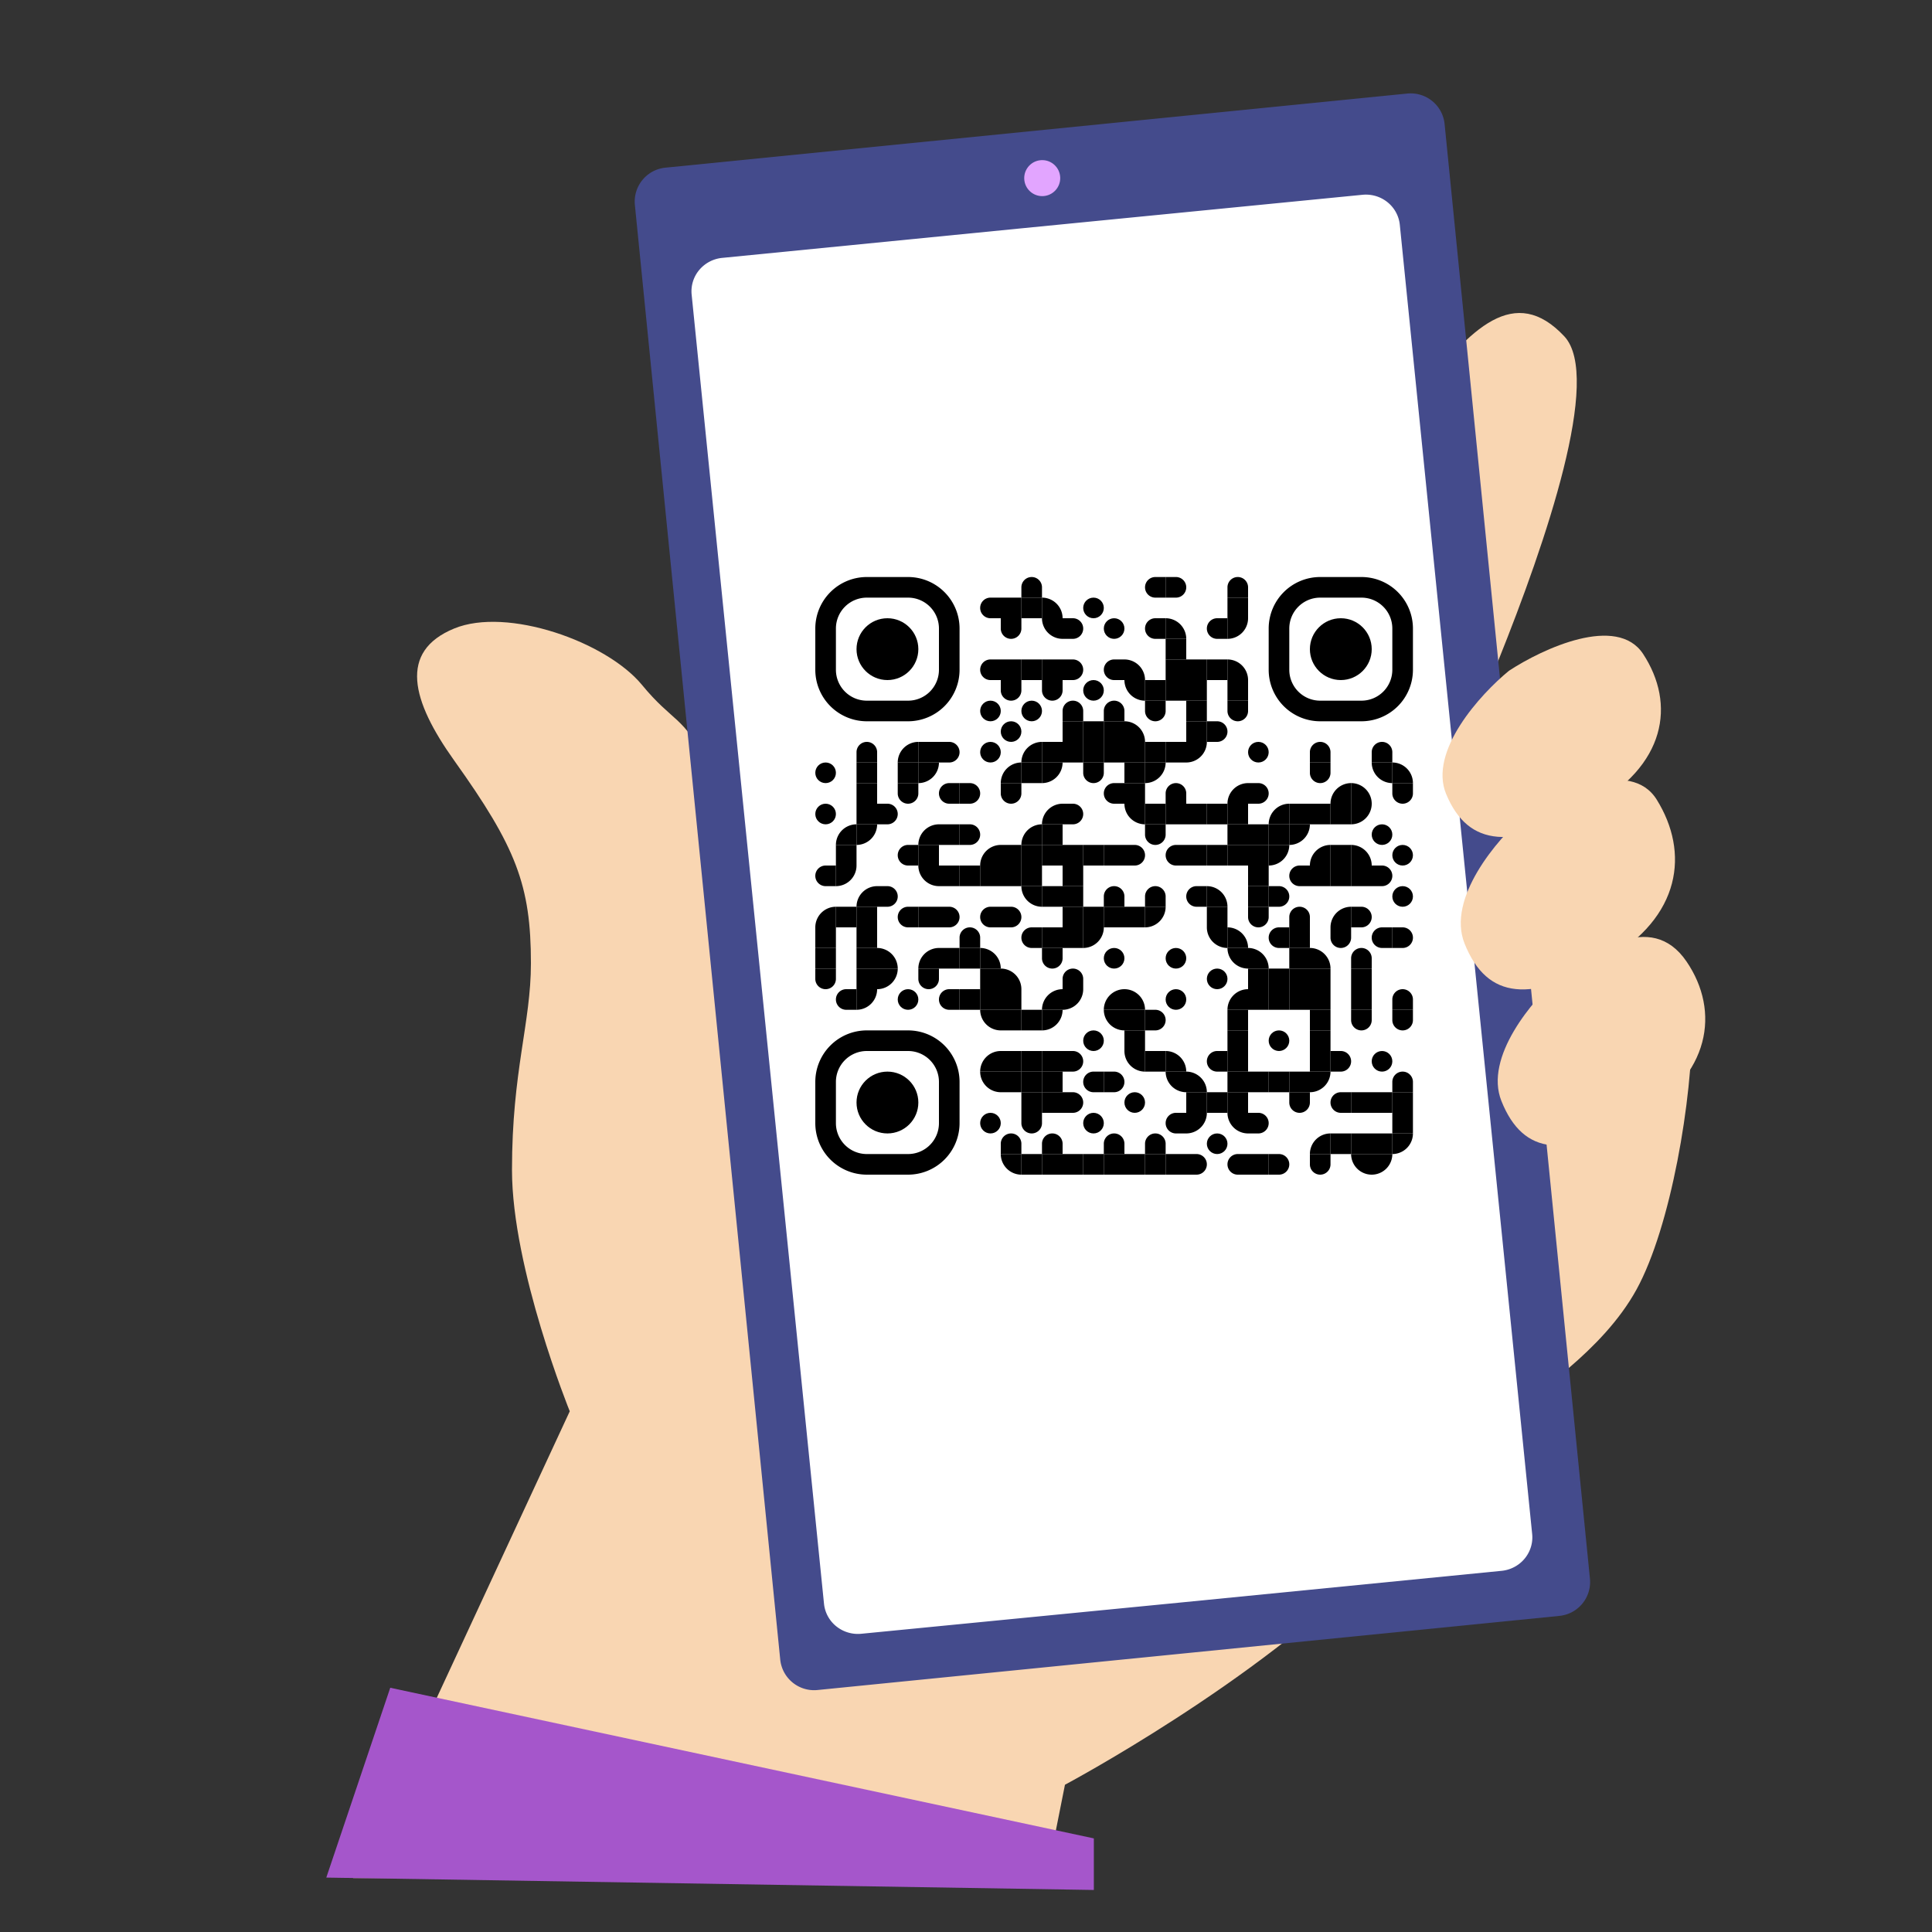 <svg id="svgQrWrapper" viewBox="0 0 300 300" xmlns="http://www.w3.org/2000/svg" xmlns:xlink="http://www.w3.org/1999/xlink" style="width: 100%; height: 100%; background-color: rgb(255, 255, 255);"><rect x="0" y="0" width="300" height="300" fill="#333333" stroke="none"/><svg fill="none" xmlns="http://www.w3.org/2000/svg" width="300" height="300" viewBox="0 0 300 300"><g transform="translate(15, 5)"><path fill="#F9D6B2" d="M247.764 153.59l-11.483 3.845c-.051-10.65-1.422-17.906-2.492-27.486-.683-5.948.442-3.586 2.492-14.485 1.237-6.573-53.556 83.376-18.633-17.868 7.465-18.582 16.141-44.096 10.252-50.375-15.258-16.27-27.778 26.669-51.583 42.612-34.742 23.268-74.971 40.116-74.971 40.116-.256.045-6.26-15.571-6.901-16.852-3.191-6.844-4.98-5.921-9.785-11.778-5.561-6.707-20.921-12.103-29.13-8.727-8.673 3.567-6.636 11.214 0 20.505 9.612 13.456 11.912 19.348 11.912 31.488 0 9.291-2.941 16.695-2.941 32.073 0 15.379 8.971 37.486 8.971 37.486l-33.641 72.483h107.651l2.884-14.492s29.796-15.862 47.738-34.282c17.942-18.42 10.252-18.262 22.107-23.709 2.479-2.428 13.552-9.153 18.903-18.903 5.35-9.75 8.708-29.636 8.65-41.651z"/><path fill="#A556CB" d="M154.851 280.465L45.598 257.076l-9.932 29.476 119.185 1.922v-8.009z"/><path fill="#444B8C" d="M203.527 9.526L88.324 21.036a5.291 5.291 0 00-4.74 5.792l22.568 225.858a5.29 5.29 0 005.791 4.739l115.203-11.511a5.29 5.29 0 004.739-5.791L209.318 14.265a5.291 5.291 0 00-5.791-4.739z"/><path fill="#fff" d="M222.53 235.732a5.225 5.225 0 01-1.734 2.183 5.347 5.347 0 01-2.625 1.002l-49.674 4.904-49.756 4.87a5.355 5.355 0 01-3.877-1.15 5.175 5.175 0 01-1.913-3.509L92.397 40.742a5.15 5.15 0 011.174-3.813 5.329 5.329 0 013.57-1.884l46.215-4.564 53.209-5.234a5.382 5.382 0 012.057.194 5.316 5.316 0 011.824.954 5.2 5.2 0 011.313 1.568c.329.602.534 1.263.603 1.943l20.554 203.314a5.115 5.115 0 01-.386 2.512z"/><path fill="#F9D6B2" d="M209.558 118.303c-2.771-6.665 5.349-15.542 9.756-19.148 5.258-3.448 16.787-8.796 20.836-2.599 5.062 7.746 3.632 17.353-8.276 23.87-11.907 6.517-18.852 6.209-22.316-2.123z"/><path fill="#F9D6B2" d="M212.423 141.53c-2.82-7.021 5.056-16.209 9.346-19.925 5.132-3.541 16.414-8.984 20.487-2.437 5.091 8.183 3.814 18.228-7.824 24.892-11.638 6.663-18.483 6.246-22.009-2.53z"/><path fill="#F9D6B2" d="M218.143 165.976c-2.729-6.813 4.857-15.717 8.992-19.317 4.947-3.428 14.138-10.609 19.76-2.34 5.255 7.728 3.701 17.686-7.518 24.136-11.219 6.45-17.823 6.037-21.234-2.479z"/><circle cx="146.836" cy="22.659" r="2.795" fill="#E2A5FF" transform="rotate(-1.686 146.836 22.66)"/><g transform="translate(110, 83)scale(0.32)" fill="none"><svg width="300" height="300"><style>.background-color{ fill: transparent; }.dot-color{ fill: #000000; }.corners-square-color-0-0{ fill: #000000; }.corners-dot-color-0-0{ fill: #000000; }.corners-square-color-1-0{ fill: #000000; }.corners-dot-color-1-0{ fill: #000000; }.corners-square-color-0-1{ fill: #000000; }.corners-dot-color-0-1{ fill: #000000; }</style><defs/><g class="dot-color"><circle cx="10" cy="100" r="5" transform="rotate(0,10,100)"/><circle cx="10" cy="120" r="5" transform="rotate(0,10,120)"/><path d="M 5 145v 10h 5a 5 5, 0, 0, 0, 0 -10" transform="rotate(180,10,150)"/><path d="M 5 165v 10h 10a 10 10, 0, 0, 0, -10 -10" transform="rotate(-90,10,170)"/><rect x="5" y="175" width="10" height="10" transform="rotate(0,10,180)"/><rect x="5" y="185" width="10" height="10" transform="rotate(0,10,190)"/><path d="M 5 195v 10h 5a 5 5, 0, 0, 0, 0 -10" transform="rotate(90,10,200)"/><path d="M 15 125v 10h 10a 10 10, 0, 0, 0, -10 -10" transform="rotate(-90,20,130)"/><rect x="15" y="135" width="10" height="10" transform="rotate(0,20,140)"/><path d="M 15 145v 10h 10a 10 10, 0, 0, 0, -10 -10" transform="rotate(90,20,150)"/><rect x="15" y="165" width="10" height="10" transform="rotate(0,20,170)"/><path d="M 15 205v 10h 5a 5 5, 0, 0, 0, 0 -10" transform="rotate(180,20,210)"/><path d="M 25 85v 10h 5a 5 5, 0, 0, 0, 0 -10" transform="rotate(-90,30,90)"/><rect x="25" y="95" width="10" height="10" transform="rotate(0,30,100)"/><rect x="25" y="105" width="10" height="10" transform="rotate(0,30,110)"/><rect x="25" y="115" width="10" height="10" transform="rotate(0,30,120)"/><path d="M 25 125v 10h 10a 10 10, 0, 0, 0, -10 -10" transform="rotate(90,30,130)"/><path d="M 25 155v 10h 10a 10 10, 0, 0, 0, -10 -10" transform="rotate(-90,30,160)"/><rect x="25" y="165" width="10" height="10" transform="rotate(0,30,170)"/><rect x="25" y="175" width="10" height="10" transform="rotate(0,30,180)"/><rect x="25" y="185" width="10" height="10" transform="rotate(0,30,190)"/><rect x="25" y="195" width="10" height="10" transform="rotate(0,30,200)"/><path d="M 25 205v 10h 10a 10 10, 0, 0, 0, -10 -10" transform="rotate(90,30,210)"/><path d="M 35 115v 10h 5a 5 5, 0, 0, 0, 0 -10" transform="rotate(0,40,120)"/><path d="M 35 155v 10h 5a 5 5, 0, 0, 0, 0 -10" transform="rotate(0,40,160)"/><path d="M 35 185v 10h 10a 10 10, 0, 0, 0, -10 -10" transform="rotate(0,40,190)"/><path d="M 35 195v 10h 10a 10 10, 0, 0, 0, -10 -10" transform="rotate(90,40,200)"/><path d="M 45 85v 10h 10a 10 10, 0, 0, 0, -10 -10" transform="rotate(-90,50,90)"/><rect x="45" y="95" width="10" height="10" transform="rotate(0,50,100)"/><path d="M 45 105v 10h 5a 5 5, 0, 0, 0, 0 -10" transform="rotate(90,50,110)"/><path d="M 45 135v 10h 5a 5 5, 0, 0, 0, 0 -10" transform="rotate(180,50,140)"/><path d="M 45 165v 10h 5a 5 5, 0, 0, 0, 0 -10" transform="rotate(180,50,170)"/><circle cx="50" cy="210" r="5" transform="rotate(0,50,210)"/><rect x="55" y="85" width="10" height="10" transform="rotate(0,60,90)"/><path d="M 55 95v 10h 10a 10 10, 0, 0, 0, -10 -10" transform="rotate(90,60,100)"/><path d="M 55 125v 10h 10a 10 10, 0, 0, 0, -10 -10" transform="rotate(-90,60,130)"/><rect x="55" y="135" width="10" height="10" transform="rotate(0,60,140)"/><path d="M 55 145v 10h 10a 10 10, 0, 0, 0, -10 -10" transform="rotate(180,60,150)"/><rect x="55" y="165" width="10" height="10" transform="rotate(0,60,170)"/><path d="M 55 185v 10h 10a 10 10, 0, 0, 0, -10 -10" transform="rotate(-90,60,190)"/><path d="M 55 195v 10h 5a 5 5, 0, 0, 0, 0 -10" transform="rotate(90,60,200)"/><path d="M 65 85v 10h 5a 5 5, 0, 0, 0, 0 -10" transform="rotate(0,70,90)"/><path d="M 65 105v 10h 5a 5 5, 0, 0, 0, 0 -10" transform="rotate(180,70,110)"/><rect x="65" y="125" width="10" height="10" transform="rotate(0,70,130)"/><rect x="65" y="145" width="10" height="10" transform="rotate(0,70,150)"/><path d="M 65 165v 10h 5a 5 5, 0, 0, 0, 0 -10" transform="rotate(0,70,170)"/><rect x="65" y="185" width="10" height="10" transform="rotate(0,70,190)"/><path d="M 65 205v 10h 5a 5 5, 0, 0, 0, 0 -10" transform="rotate(180,70,210)"/><path d="M 75 105v 10h 5a 5 5, 0, 0, 0, 0 -10" transform="rotate(0,80,110)"/><path d="M 75 125v 10h 5a 5 5, 0, 0, 0, 0 -10" transform="rotate(0,80,130)"/><rect x="75" y="145" width="10" height="10" transform="rotate(0,80,150)"/><path d="M 75 175v 10h 5a 5 5, 0, 0, 0, 0 -10" transform="rotate(-90,80,180)"/><rect x="75" y="185" width="10" height="10" transform="rotate(0,80,190)"/><rect x="75" y="205" width="10" height="10" transform="rotate(0,80,210)"/><path d="M 85 15v 10h 5a 5 5, 0, 0, 0, 0 -10" transform="rotate(180,90,20)"/><path d="M 85 45v 10h 5a 5 5, 0, 0, 0, 0 -10" transform="rotate(180,90,50)"/><circle cx="90" cy="70" r="5" transform="rotate(0,90,70)"/><circle cx="90" cy="90" r="5" transform="rotate(0,90,90)"/><path d="M 85 135v 10h 10a 10 10, 0, 0, 0, -10 -10" transform="rotate(-90,90,140)"/><rect x="85" y="145" width="10" height="10" transform="rotate(0,90,150)"/><path d="M 85 165v 10h 5a 5 5, 0, 0, 0, 0 -10" transform="rotate(180,90,170)"/><path d="M 85 185v 10h 10a 10 10, 0, 0, 0, -10 -10" transform="rotate(0,90,190)"/><rect x="85" y="195" width="10" height="10" transform="rotate(0,90,200)"/><rect x="85" y="205" width="10" height="10" transform="rotate(0,90,210)"/><path d="M 85 215v 10h 10a 10 10, 0, 0, 0, -10 -10" transform="rotate(180,90,220)"/><path d="M 85 235v 10h 10a 10 10, 0, 0, 0, -10 -10" transform="rotate(-90,90,240)"/><path d="M 85 245v 10h 10a 10 10, 0, 0, 0, -10 -10" transform="rotate(180,90,250)"/><circle cx="90" cy="270" r="5" transform="rotate(0,90,270)"/><rect x="95" y="15" width="10" height="10" transform="rotate(0,100,20)"/><path d="M 95 25v 10h 5a 5 5, 0, 0, 0, 0 -10" transform="rotate(90,100,30)"/><rect x="95" y="45" width="10" height="10" transform="rotate(0,100,50)"/><path d="M 95 55v 10h 5a 5 5, 0, 0, 0, 0 -10" transform="rotate(90,100,60)"/><circle cx="100" cy="80" r="5" transform="rotate(0,100,80)"/><path d="M 95 95v 10h 10a 10 10, 0, 0, 0, -10 -10" transform="rotate(-90,100,100)"/><path d="M 95 105v 10h 5a 5 5, 0, 0, 0, 0 -10" transform="rotate(90,100,110)"/><rect x="95" y="135" width="10" height="10" transform="rotate(0,100,140)"/><rect x="95" y="145" width="10" height="10" transform="rotate(0,100,150)"/><path d="M 95 165v 10h 5a 5 5, 0, 0, 0, 0 -10" transform="rotate(0,100,170)"/><path d="M 95 195v 10h 10a 10 10, 0, 0, 0, -10 -10" transform="rotate(0,100,200)"/><rect x="95" y="205" width="10" height="10" transform="rotate(0,100,210)"/><rect x="95" y="215" width="10" height="10" transform="rotate(0,100,220)"/><rect x="95" y="235" width="10" height="10" transform="rotate(0,100,240)"/><rect x="95" y="245" width="10" height="10" transform="rotate(0,100,250)"/><path d="M 95 275v 10h 5a 5 5, 0, 0, 0, 0 -10" transform="rotate(-90,100,280)"/><path d="M 95 285v 10h 10a 10 10, 0, 0, 0, -10 -10" transform="rotate(180,100,290)"/><path d="M 105 5v 10h 5a 5 5, 0, 0, 0, 0 -10" transform="rotate(-90,110,10)"/><rect x="105" y="15" width="10" height="10" transform="rotate(0,110,20)"/><rect x="105" y="45" width="10" height="10" transform="rotate(0,110,50)"/><circle cx="110" cy="70" r="5" transform="rotate(0,110,70)"/><path d="M 105 85v 10h 10a 10 10, 0, 0, 0, -10 -10" transform="rotate(-90,110,90)"/><rect x="105" y="95" width="10" height="10" transform="rotate(0,110,100)"/><path d="M 105 125v 10h 10a 10 10, 0, 0, 0, -10 -10" transform="rotate(-90,110,130)"/><rect x="105" y="135" width="10" height="10" transform="rotate(0,110,140)"/><rect x="105" y="145" width="10" height="10" transform="rotate(0,110,150)"/><path d="M 105 155v 10h 10a 10 10, 0, 0, 0, -10 -10" transform="rotate(180,110,160)"/><path d="M 105 175v 10h 5a 5 5, 0, 0, 0, 0 -10" transform="rotate(180,110,180)"/><rect x="105" y="215" width="10" height="10" transform="rotate(0,110,220)"/><rect x="105" y="235" width="10" height="10" transform="rotate(0,110,240)"/><rect x="105" y="245" width="10" height="10" transform="rotate(0,110,250)"/><rect x="105" y="255" width="10" height="10" transform="rotate(0,110,260)"/><path d="M 105 265v 10h 5a 5 5, 0, 0, 0, 0 -10" transform="rotate(90,110,270)"/><rect x="105" y="285" width="10" height="10" transform="rotate(0,110,290)"/><path d="M 115 15v 10h 10a 10 10, 0, 0, 0, -10 -10" transform="rotate(0,120,20)"/><path d="M 115 25v 10h 10a 10 10, 0, 0, 0, -10 -10" transform="rotate(180,120,30)"/><rect x="115" y="45" width="10" height="10" transform="rotate(0,120,50)"/><path d="M 115 55v 10h 5a 5 5, 0, 0, 0, 0 -10" transform="rotate(90,120,60)"/><rect x="115" y="85" width="10" height="10" transform="rotate(0,120,90)"/><path d="M 115 95v 10h 10a 10 10, 0, 0, 0, -10 -10" transform="rotate(90,120,100)"/><path d="M 115 115v 10h 10a 10 10, 0, 0, 0, -10 -10" transform="rotate(-90,120,120)"/><rect x="115" y="125" width="10" height="10" transform="rotate(0,120,130)"/><rect x="115" y="135" width="10" height="10" transform="rotate(0,120,140)"/><rect x="115" y="155" width="10" height="10" transform="rotate(0,120,160)"/><rect x="115" y="175" width="10" height="10" transform="rotate(0,120,180)"/><path d="M 115 185v 10h 5a 5 5, 0, 0, 0, 0 -10" transform="rotate(90,120,190)"/><path d="M 115 205v 10h 10a 10 10, 0, 0, 0, -10 -10" transform="rotate(-90,120,210)"/><path d="M 115 215v 10h 10a 10 10, 0, 0, 0, -10 -10" transform="rotate(90,120,220)"/><rect x="115" y="235" width="10" height="10" transform="rotate(0,120,240)"/><rect x="115" y="245" width="10" height="10" transform="rotate(0,120,250)"/><rect x="115" y="255" width="10" height="10" transform="rotate(0,120,260)"/><path d="M 115 275v 10h 5a 5 5, 0, 0, 0, 0 -10" transform="rotate(-90,120,280)"/><rect x="115" y="285" width="10" height="10" transform="rotate(0,120,290)"/><path d="M 125 25v 10h 5a 5 5, 0, 0, 0, 0 -10" transform="rotate(0,130,30)"/><path d="M 125 45v 10h 5a 5 5, 0, 0, 0, 0 -10" transform="rotate(0,130,50)"/><path d="M 125 65v 10h 5a 5 5, 0, 0, 0, 0 -10" transform="rotate(-90,130,70)"/><rect x="125" y="75" width="10" height="10" transform="rotate(0,130,80)"/><rect x="125" y="85" width="10" height="10" transform="rotate(0,130,90)"/><path d="M 125 115v 10h 5a 5 5, 0, 0, 0, 0 -10" transform="rotate(0,130,120)"/><rect x="125" y="135" width="10" height="10" transform="rotate(0,130,140)"/><rect x="125" y="145" width="10" height="10" transform="rotate(0,130,150)"/><rect x="125" y="155" width="10" height="10" transform="rotate(0,130,160)"/><rect x="125" y="165" width="10" height="10" transform="rotate(0,130,170)"/><rect x="125" y="175" width="10" height="10" transform="rotate(0,130,180)"/><path d="M 125 195v 10h 5a 5 5, 0, 0, 0, 0 -10" transform="rotate(-90,130,200)"/><path d="M 125 205v 10h 10a 10 10, 0, 0, 0, -10 -10" transform="rotate(90,130,210)"/><path d="M 125 235v 10h 5a 5 5, 0, 0, 0, 0 -10" transform="rotate(0,130,240)"/><path d="M 125 255v 10h 5a 5 5, 0, 0, 0, 0 -10" transform="rotate(0,130,260)"/><rect x="125" y="285" width="10" height="10" transform="rotate(0,130,290)"/><circle cx="140" cy="20" r="5" transform="rotate(0,140,20)"/><circle cx="140" cy="60" r="5" transform="rotate(0,140,60)"/><rect x="135" y="75" width="10" height="10" transform="rotate(0,140,80)"/><rect x="135" y="85" width="10" height="10" transform="rotate(0,140,90)"/><path d="M 135 95v 10h 5a 5 5, 0, 0, 0, 0 -10" transform="rotate(90,140,100)"/><rect x="135" y="135" width="10" height="10" transform="rotate(0,140,140)"/><rect x="135" y="165" width="10" height="10" transform="rotate(0,140,170)"/><path d="M 135 175v 10h 10a 10 10, 0, 0, 0, -10 -10" transform="rotate(90,140,180)"/><circle cx="140" cy="230" r="5" transform="rotate(0,140,230)"/><path d="M 135 245v 10h 5a 5 5, 0, 0, 0, 0 -10" transform="rotate(180,140,250)"/><circle cx="140" cy="270" r="5" transform="rotate(0,140,270)"/><rect x="135" y="285" width="10" height="10" transform="rotate(0,140,290)"/><circle cx="150" cy="30" r="5" transform="rotate(0,150,30)"/><path d="M 145 45v 10h 5a 5 5, 0, 0, 0, 0 -10" transform="rotate(180,150,50)"/><path d="M 145 65v 10h 5a 5 5, 0, 0, 0, 0 -10" transform="rotate(-90,150,70)"/><rect x="145" y="75" width="10" height="10" transform="rotate(0,150,80)"/><rect x="145" y="85" width="10" height="10" transform="rotate(0,150,90)"/><path d="M 145 105v 10h 5a 5 5, 0, 0, 0, 0 -10" transform="rotate(180,150,110)"/><rect x="145" y="135" width="10" height="10" transform="rotate(0,150,140)"/><path d="M 145 155v 10h 5a 5 5, 0, 0, 0, 0 -10" transform="rotate(-90,150,160)"/><rect x="145" y="165" width="10" height="10" transform="rotate(0,150,170)"/><circle cx="150" cy="190" r="5" transform="rotate(0,150,190)"/><path d="M 145 205v 10h 10a 10 10, 0, 0, 0, -10 -10" transform="rotate(-90,150,210)"/><path d="M 145 215v 10h 10a 10 10, 0, 0, 0, -10 -10" transform="rotate(180,150,220)"/><path d="M 145 245v 10h 5a 5 5, 0, 0, 0, 0 -10" transform="rotate(0,150,250)"/><path d="M 145 275v 10h 5a 5 5, 0, 0, 0, 0 -10" transform="rotate(-90,150,280)"/><rect x="145" y="285" width="10" height="10" transform="rotate(0,150,290)"/><path d="M 155 45v 10h 10a 10 10, 0, 0, 0, -10 -10" transform="rotate(0,160,50)"/><path d="M 155 55v 10h 10a 10 10, 0, 0, 0, -10 -10" transform="rotate(180,160,60)"/><path d="M 155 75v 10h 10a 10 10, 0, 0, 0, -10 -10" transform="rotate(0,160,80)"/><rect x="155" y="85" width="10" height="10" transform="rotate(0,160,90)"/><rect x="155" y="95" width="10" height="10" transform="rotate(0,160,100)"/><rect x="155" y="105" width="10" height="10" transform="rotate(0,160,110)"/><path d="M 155 115v 10h 10a 10 10, 0, 0, 0, -10 -10" transform="rotate(180,160,120)"/><path d="M 155 135v 10h 5a 5 5, 0, 0, 0, 0 -10" transform="rotate(0,160,140)"/><rect x="155" y="165" width="10" height="10" transform="rotate(0,160,170)"/><path d="M 155 205v 10h 10a 10 10, 0, 0, 0, -10 -10" transform="rotate(0,160,210)"/><rect x="155" y="215" width="10" height="10" transform="rotate(0,160,220)"/><rect x="155" y="225" width="10" height="10" transform="rotate(0,160,230)"/><path d="M 155 235v 10h 10a 10 10, 0, 0, 0, -10 -10" transform="rotate(180,160,240)"/><circle cx="160" cy="260" r="5" transform="rotate(0,160,260)"/><rect x="155" y="285" width="10" height="10" transform="rotate(0,160,290)"/><path d="M 165 5v 10h 5a 5 5, 0, 0, 0, 0 -10" transform="rotate(180,170,10)"/><path d="M 165 25v 10h 5a 5 5, 0, 0, 0, 0 -10" transform="rotate(180,170,30)"/><rect x="165" y="55" width="10" height="10" transform="rotate(0,170,60)"/><path d="M 165 65v 10h 5a 5 5, 0, 0, 0, 0 -10" transform="rotate(90,170,70)"/><rect x="165" y="85" width="10" height="10" transform="rotate(0,170,90)"/><path d="M 165 95v 10h 10a 10 10, 0, 0, 0, -10 -10" transform="rotate(90,170,100)"/><rect x="165" y="115" width="10" height="10" transform="rotate(0,170,120)"/><path d="M 165 125v 10h 5a 5 5, 0, 0, 0, 0 -10" transform="rotate(90,170,130)"/><path d="M 165 155v 10h 5a 5 5, 0, 0, 0, 0 -10" transform="rotate(-90,170,160)"/><path d="M 165 165v 10h 10a 10 10, 0, 0, 0, -10 -10" transform="rotate(90,170,170)"/><path d="M 165 215v 10h 5a 5 5, 0, 0, 0, 0 -10" transform="rotate(0,170,220)"/><rect x="165" y="235" width="10" height="10" transform="rotate(0,170,240)"/><path d="M 165 275v 10h 5a 5 5, 0, 0, 0, 0 -10" transform="rotate(-90,170,280)"/><rect x="165" y="285" width="10" height="10" transform="rotate(0,170,290)"/><path d="M 175 5v 10h 5a 5 5, 0, 0, 0, 0 -10" transform="rotate(0,180,10)"/><path d="M 175 25v 10h 10a 10 10, 0, 0, 0, -10 -10" transform="rotate(0,180,30)"/><rect x="175" y="35" width="10" height="10" transform="rotate(0,180,40)"/><rect x="175" y="45" width="10" height="10" transform="rotate(0,180,50)"/><rect x="175" y="55" width="10" height="10" transform="rotate(0,180,60)"/><rect x="175" y="85" width="10" height="10" transform="rotate(0,180,90)"/><path d="M 175 105v 10h 5a 5 5, 0, 0, 0, 0 -10" transform="rotate(-90,180,110)"/><rect x="175" y="115" width="10" height="10" transform="rotate(0,180,120)"/><path d="M 175 135v 10h 5a 5 5, 0, 0, 0, 0 -10" transform="rotate(180,180,140)"/><circle cx="180" cy="190" r="5" transform="rotate(0,180,190)"/><circle cx="180" cy="210" r="5" transform="rotate(0,180,210)"/><path d="M 175 235v 10h 10a 10 10, 0, 0, 0, -10 -10" transform="rotate(0,180,240)"/><path d="M 175 245v 10h 10a 10 10, 0, 0, 0, -10 -10" transform="rotate(180,180,250)"/><path d="M 175 265v 10h 5a 5 5, 0, 0, 0, 0 -10" transform="rotate(180,180,270)"/><rect x="175" y="285" width="10" height="10" transform="rotate(0,180,290)"/><rect x="185" y="45" width="10" height="10" transform="rotate(0,190,50)"/><rect x="185" y="55" width="10" height="10" transform="rotate(0,190,60)"/><rect x="185" y="65" width="10" height="10" transform="rotate(0,190,70)"/><rect x="185" y="75" width="10" height="10" transform="rotate(0,190,80)"/><path d="M 185 85v 10h 10a 10 10, 0, 0, 0, -10 -10" transform="rotate(90,190,90)"/><rect x="185" y="115" width="10" height="10" transform="rotate(0,190,120)"/><rect x="185" y="135" width="10" height="10" transform="rotate(0,190,140)"/><path d="M 185 155v 10h 5a 5 5, 0, 0, 0, 0 -10" transform="rotate(180,190,160)"/><path d="M 185 245v 10h 10a 10 10, 0, 0, 0, -10 -10" transform="rotate(0,190,250)"/><rect x="185" y="255" width="10" height="10" transform="rotate(0,190,260)"/><path d="M 185 265v 10h 10a 10 10, 0, 0, 0, -10 -10" transform="rotate(90,190,270)"/><path d="M 185 285v 10h 5a 5 5, 0, 0, 0, 0 -10" transform="rotate(0,190,290)"/><path d="M 195 25v 10h 5a 5 5, 0, 0, 0, 0 -10" transform="rotate(180,200,30)"/><rect x="195" y="45" width="10" height="10" transform="rotate(0,200,50)"/><path d="M 195 75v 10h 5a 5 5, 0, 0, 0, 0 -10" transform="rotate(0,200,80)"/><rect x="195" y="115" width="10" height="10" transform="rotate(0,200,120)"/><rect x="195" y="135" width="10" height="10" transform="rotate(0,200,140)"/><path d="M 195 155v 10h 10a 10 10, 0, 0, 0, -10 -10" transform="rotate(0,200,160)"/><rect x="195" y="165" width="10" height="10" transform="rotate(0,200,170)"/><path d="M 195 175v 10h 10a 10 10, 0, 0, 0, -10 -10" transform="rotate(180,200,180)"/><circle cx="200" cy="200" r="5" transform="rotate(0,200,200)"/><path d="M 195 235v 10h 5a 5 5, 0, 0, 0, 0 -10" transform="rotate(180,200,240)"/><rect x="195" y="255" width="10" height="10" transform="rotate(0,200,260)"/><circle cx="200" cy="280" r="5" transform="rotate(0,200,280)"/><path d="M 205 5v 10h 5a 5 5, 0, 0, 0, 0 -10" transform="rotate(-90,210,10)"/><rect x="205" y="15" width="10" height="10" transform="rotate(0,210,20)"/><path d="M 205 25v 10h 10a 10 10, 0, 0, 0, -10 -10" transform="rotate(90,210,30)"/><path d="M 205 45v 10h 10a 10 10, 0, 0, 0, -10 -10" transform="rotate(0,210,50)"/><rect x="205" y="55" width="10" height="10" transform="rotate(0,210,60)"/><path d="M 205 65v 10h 5a 5 5, 0, 0, 0, 0 -10" transform="rotate(90,210,70)"/><path d="M 205 105v 10h 10a 10 10, 0, 0, 0, -10 -10" transform="rotate(-90,210,110)"/><rect x="205" y="115" width="10" height="10" transform="rotate(0,210,120)"/><rect x="205" y="125" width="10" height="10" transform="rotate(0,210,130)"/><rect x="205" y="135" width="10" height="10" transform="rotate(0,210,140)"/><path d="M 205 175v 10h 10a 10 10, 0, 0, 0, -10 -10" transform="rotate(0,210,180)"/><path d="M 205 185v 10h 10a 10 10, 0, 0, 0, -10 -10" transform="rotate(180,210,190)"/><path d="M 205 205v 10h 10a 10 10, 0, 0, 0, -10 -10" transform="rotate(-90,210,210)"/><rect x="205" y="215" width="10" height="10" transform="rotate(0,210,220)"/><rect x="205" y="225" width="10" height="10" transform="rotate(0,210,230)"/><rect x="205" y="235" width="10" height="10" transform="rotate(0,210,240)"/><rect x="205" y="245" width="10" height="10" transform="rotate(0,210,250)"/><rect x="205" y="255" width="10" height="10" transform="rotate(0,210,260)"/><path d="M 205 265v 10h 10a 10 10, 0, 0, 0, -10 -10" transform="rotate(180,210,270)"/><path d="M 205 285v 10h 5a 5 5, 0, 0, 0, 0 -10" transform="rotate(180,210,290)"/><circle cx="220" cy="90" r="5" transform="rotate(0,220,90)"/><path d="M 215 105v 10h 5a 5 5, 0, 0, 0, 0 -10" transform="rotate(0,220,110)"/><rect x="215" y="125" width="10" height="10" transform="rotate(0,220,130)"/><rect x="215" y="135" width="10" height="10" transform="rotate(0,220,140)"/><rect x="215" y="145" width="10" height="10" transform="rotate(0,220,150)"/><rect x="215" y="155" width="10" height="10" transform="rotate(0,220,160)"/><path d="M 215 165v 10h 5a 5 5, 0, 0, 0, 0 -10" transform="rotate(90,220,170)"/><path d="M 215 185v 10h 10a 10 10, 0, 0, 0, -10 -10" transform="rotate(0,220,190)"/><rect x="215" y="195" width="10" height="10" transform="rotate(0,220,200)"/><rect x="215" y="205" width="10" height="10" transform="rotate(0,220,210)"/><rect x="215" y="245" width="10" height="10" transform="rotate(0,220,250)"/><path d="M 215 265v 10h 5a 5 5, 0, 0, 0, 0 -10" transform="rotate(0,220,270)"/><rect x="215" y="285" width="10" height="10" transform="rotate(0,220,290)"/><path d="M 225 115v 10h 10a 10 10, 0, 0, 0, -10 -10" transform="rotate(-90,230,120)"/><rect x="225" y="125" width="10" height="10" transform="rotate(0,230,130)"/><path d="M 225 135v 10h 10a 10 10, 0, 0, 0, -10 -10" transform="rotate(90,230,140)"/><path d="M 225 155v 10h 5a 5 5, 0, 0, 0, 0 -10" transform="rotate(0,230,160)"/><path d="M 225 175v 10h 5a 5 5, 0, 0, 0, 0 -10" transform="rotate(180,230,180)"/><rect x="225" y="195" width="10" height="10" transform="rotate(0,230,200)"/><rect x="225" y="205" width="10" height="10" transform="rotate(0,230,210)"/><circle cx="230" cy="230" r="5" transform="rotate(0,230,230)"/><rect x="225" y="245" width="10" height="10" transform="rotate(0,230,250)"/><path d="M 225 285v 10h 5a 5 5, 0, 0, 0, 0 -10" transform="rotate(0,230,290)"/><rect x="235" y="115" width="10" height="10" transform="rotate(0,240,120)"/><path d="M 235 125v 10h 10a 10 10, 0, 0, 0, -10 -10" transform="rotate(90,240,130)"/><path d="M 235 145v 10h 5a 5 5, 0, 0, 0, 0 -10" transform="rotate(180,240,150)"/><path d="M 235 165v 10h 5a 5 5, 0, 0, 0, 0 -10" transform="rotate(-90,240,170)"/><rect x="235" y="175" width="10" height="10" transform="rotate(0,240,180)"/><rect x="235" y="185" width="10" height="10" transform="rotate(0,240,190)"/><rect x="235" y="195" width="10" height="10" transform="rotate(0,240,200)"/><rect x="235" y="205" width="10" height="10" transform="rotate(0,240,210)"/><rect x="235" y="245" width="10" height="10" transform="rotate(0,240,250)"/><path d="M 235 255v 10h 5a 5 5, 0, 0, 0, 0 -10" transform="rotate(90,240,260)"/><path d="M 245 85v 10h 5a 5 5, 0, 0, 0, 0 -10" transform="rotate(-90,250,90)"/><path d="M 245 95v 10h 5a 5 5, 0, 0, 0, 0 -10" transform="rotate(90,250,100)"/><rect x="245" y="115" width="10" height="10" transform="rotate(0,250,120)"/><path d="M 245 135v 10h 10a 10 10, 0, 0, 0, -10 -10" transform="rotate(-90,250,140)"/><rect x="245" y="145" width="10" height="10" transform="rotate(0,250,150)"/><path d="M 245 185v 10h 10a 10 10, 0, 0, 0, -10 -10" transform="rotate(0,250,190)"/><rect x="245" y="195" width="10" height="10" transform="rotate(0,250,200)"/><rect x="245" y="205" width="10" height="10" transform="rotate(0,250,210)"/><rect x="245" y="215" width="10" height="10" transform="rotate(0,250,220)"/><rect x="245" y="225" width="10" height="10" transform="rotate(0,250,230)"/><rect x="245" y="235" width="10" height="10" transform="rotate(0,250,240)"/><path d="M 245 245v 10h 10a 10 10, 0, 0, 0, -10 -10" transform="rotate(90,250,250)"/><path d="M 245 275v 10h 10a 10 10, 0, 0, 0, -10 -10" transform="rotate(-90,250,280)"/><path d="M 245 285v 10h 5a 5 5, 0, 0, 0, 0 -10" transform="rotate(90,250,290)"/><path d="M 255 105v 10h 10a 10 10, 0, 0, 0, -10 -10" transform="rotate(-90,260,110)"/><rect x="255" y="115" width="10" height="10" transform="rotate(0,260,120)"/><rect x="255" y="135" width="10" height="10" transform="rotate(0,260,140)"/><rect x="255" y="145" width="10" height="10" transform="rotate(0,260,150)"/><path d="M 255 165v 10h 10a 10 10, 0, 0, 0, -10 -10" transform="rotate(-90,260,170)"/><path d="M 255 175v 10h 5a 5 5, 0, 0, 0, 0 -10" transform="rotate(90,260,180)"/><path d="M 255 235v 10h 5a 5 5, 0, 0, 0, 0 -10" transform="rotate(0,260,240)"/><path d="M 255 255v 10h 5a 5 5, 0, 0, 0, 0 -10" transform="rotate(180,260,260)"/><rect x="255" y="275" width="10" height="10" transform="rotate(0,260,280)"/><path d="M 265 105v 10h 10a 10 10, 0, 0, 0, -10 -10" transform="rotate(0,270,110)"/><path d="M 265 115v 10h 10a 10 10, 0, 0, 0, -10 -10" transform="rotate(90,270,120)"/><path d="M 265 135v 10h 10a 10 10, 0, 0, 0, -10 -10" transform="rotate(0,270,140)"/><rect x="265" y="145" width="10" height="10" transform="rotate(0,270,150)"/><path d="M 265 165v 10h 5a 5 5, 0, 0, 0, 0 -10" transform="rotate(0,270,170)"/><path d="M 265 185v 10h 5a 5 5, 0, 0, 0, 0 -10" transform="rotate(-90,270,190)"/><rect x="265" y="195" width="10" height="10" transform="rotate(0,270,200)"/><rect x="265" y="205" width="10" height="10" transform="rotate(0,270,210)"/><path d="M 265 215v 10h 5a 5 5, 0, 0, 0, 0 -10" transform="rotate(90,270,220)"/><rect x="265" y="255" width="10" height="10" transform="rotate(0,270,260)"/><rect x="265" y="275" width="10" height="10" transform="rotate(0,270,280)"/><path d="M 265 285v 10h 10a 10 10, 0, 0, 0, -10 -10" transform="rotate(180,270,290)"/><path d="M 275 85v 10h 5a 5 5, 0, 0, 0, 0 -10" transform="rotate(-90,280,90)"/><path d="M 275 95v 10h 10a 10 10, 0, 0, 0, -10 -10" transform="rotate(180,280,100)"/><circle cx="280" cy="130" r="5" transform="rotate(0,280,130)"/><path d="M 275 145v 10h 5a 5 5, 0, 0, 0, 0 -10" transform="rotate(0,280,150)"/><path d="M 275 175v 10h 5a 5 5, 0, 0, 0, 0 -10" transform="rotate(180,280,180)"/><circle cx="280" cy="240" r="5" transform="rotate(0,280,240)"/><rect x="275" y="255" width="10" height="10" transform="rotate(0,280,260)"/><rect x="275" y="275" width="10" height="10" transform="rotate(0,280,280)"/><path d="M 275 285v 10h 10a 10 10, 0, 0, 0, -10 -10" transform="rotate(90,280,290)"/><path d="M 285 95v 10h 10a 10 10, 0, 0, 0, -10 -10" transform="rotate(0,290,100)"/><path d="M 285 105v 10h 5a 5 5, 0, 0, 0, 0 -10" transform="rotate(90,290,110)"/><circle cx="290" cy="140" r="5" transform="rotate(0,290,140)"/><circle cx="290" cy="160" r="5" transform="rotate(0,290,160)"/><path d="M 285 175v 10h 5a 5 5, 0, 0, 0, 0 -10" transform="rotate(0,290,180)"/><path d="M 285 205v 10h 5a 5 5, 0, 0, 0, 0 -10" transform="rotate(-90,290,210)"/><path d="M 285 215v 10h 5a 5 5, 0, 0, 0, 0 -10" transform="rotate(90,290,220)"/><path d="M 285 245v 10h 5a 5 5, 0, 0, 0, 0 -10" transform="rotate(-90,290,250)"/><rect x="285" y="255" width="10" height="10" transform="rotate(0,290,260)"/><rect x="285" y="265" width="10" height="10" transform="rotate(0,290,270)"/><path d="M 285 275v 10h 10a 10 10, 0, 0, 0, -10 -10" transform="rotate(90,290,280)"/></g><g class="corners-square-color-0-0"><path clip-rule="evenodd" d="M 5 30v 20a 25 25, 0, 0, 0, 25 25h 20a 25 25, 0, 0, 0, 25 -25v -20a 25 25, 0, 0, 0, -25 -25h -20a 25 25, 0, 0, 0, -25 25M 30 15h 20a 15 15, 0, 0, 1, 15 15v 20a 15 15, 0, 0, 1, -15 15h -20a 15 15, 0, 0, 1, -15 -15v -20a 15 15, 0, 0, 1, 15 -15" transform="rotate(0,40,40)"/></g><g class="corners-dot-color-0-0"><circle cx="40" cy="40" r="15" transform="rotate(0,40,40)"/></g><g class="corners-square-color-1-0"><path clip-rule="evenodd" d="M 225 30v 20a 25 25, 0, 0, 0, 25 25h 20a 25 25, 0, 0, 0, 25 -25v -20a 25 25, 0, 0, 0, -25 -25h -20a 25 25, 0, 0, 0, -25 25M 250 15h 20a 15 15, 0, 0, 1, 15 15v 20a 15 15, 0, 0, 1, -15 15h -20a 15 15, 0, 0, 1, -15 -15v -20a 15 15, 0, 0, 1, 15 -15" transform="rotate(90,260,40)"/></g><g class="corners-dot-color-1-0"><circle cx="260" cy="40" r="15" transform="rotate(90,260,40)"/></g><g class="corners-square-color-0-1"><path clip-rule="evenodd" d="M 5 250v 20a 25 25, 0, 0, 0, 25 25h 20a 25 25, 0, 0, 0, 25 -25v -20a 25 25, 0, 0, 0, -25 -25h -20a 25 25, 0, 0, 0, -25 25M 30 235h 20a 15 15, 0, 0, 1, 15 15v 20a 15 15, 0, 0, 1, -15 15h -20a 15 15, 0, 0, 1, -15 -15v -20a 15 15, 0, 0, 1, 15 -15" transform="rotate(-90,40,260)"/></g><g class="corners-dot-color-0-1"><circle cx="40" cy="260" r="15" transform="rotate(-90,40,260)"/></g></svg></g></g></svg></svg>